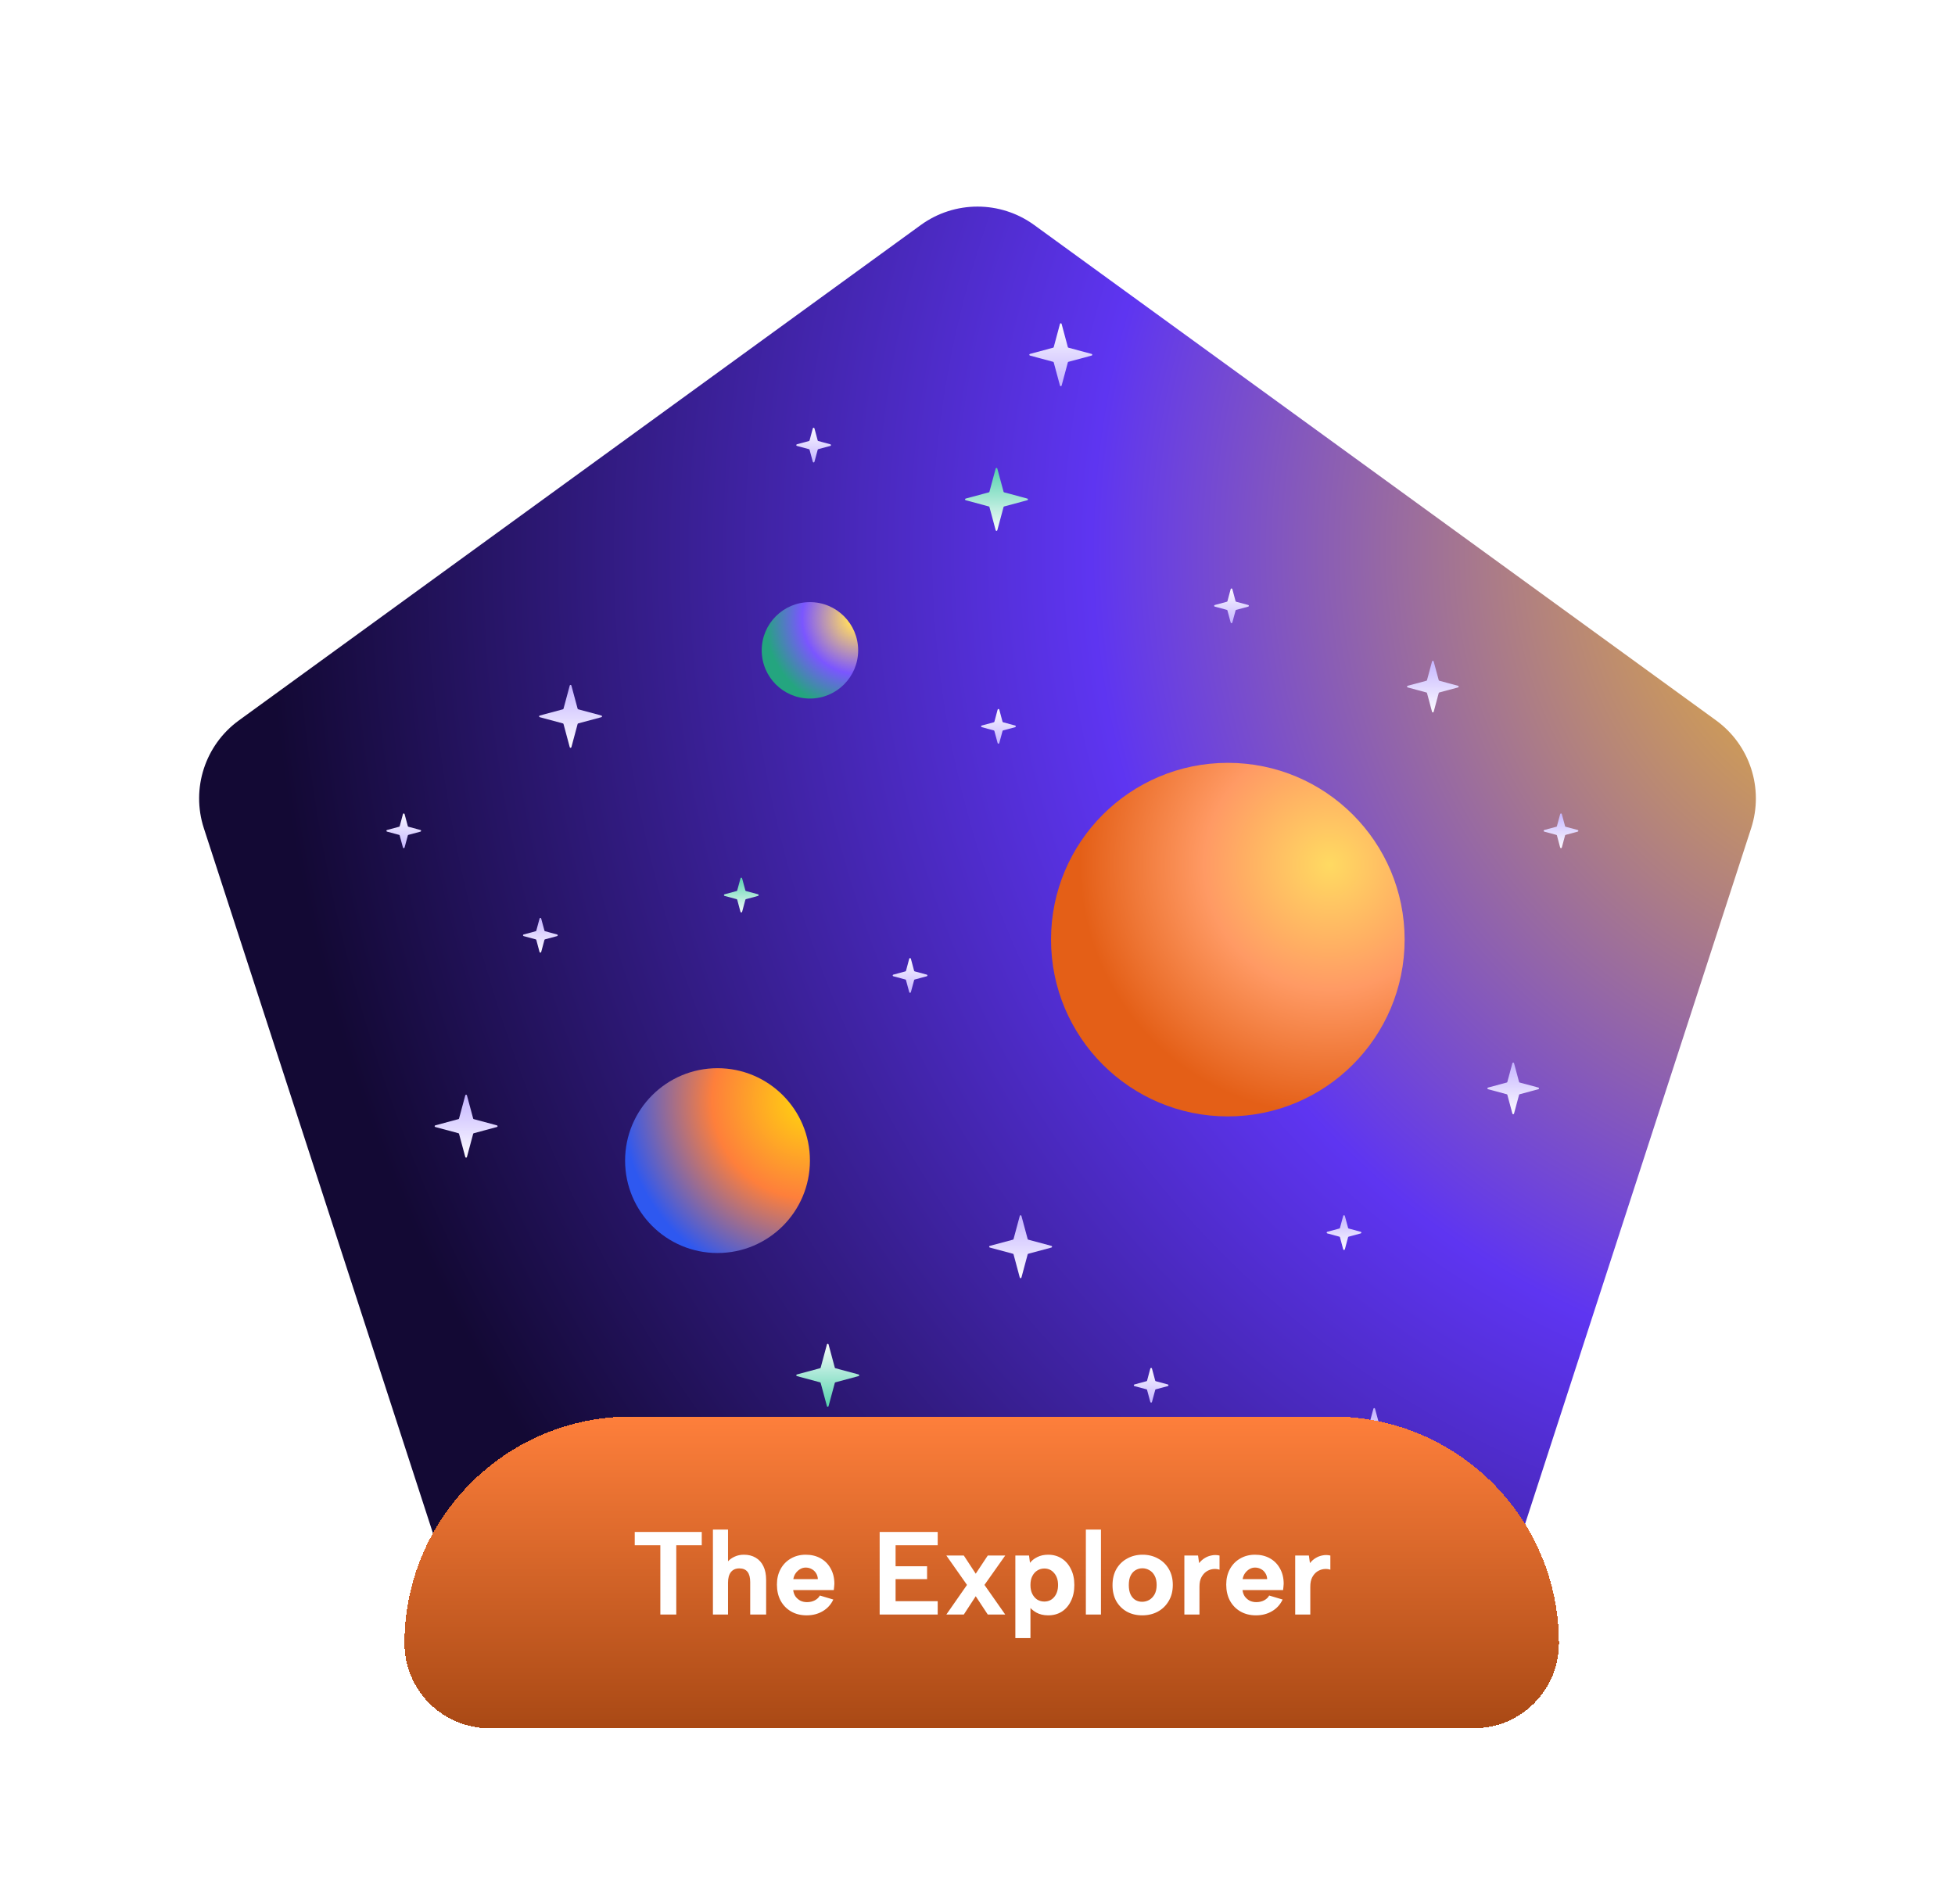 <svg width="232" height="226" viewBox="0 0 232 226" fill="none" xmlns="http://www.w3.org/2000/svg">
<g filter="url(#filter0_d_493_8953)">
<g filter="url(#filter1_i_493_8953)">
<path d="M107.173 23.617C112.521 19.732 119.763 19.732 125.111 23.617L206.037 82.413C211.385 86.299 213.622 93.186 211.58 99.473L180.669 194.607C178.626 200.894 172.767 205.15 166.157 205.15H66.128C59.517 205.15 53.658 200.894 51.616 194.607L20.705 99.473C18.662 93.186 20.9 86.299 26.248 82.413L107.173 23.617Z" fill="url(#paint0_radial_493_8953)"/>
</g>
<path d="M162.982 167.187C163.009 167.089 163.149 167.089 163.175 167.187L163.916 169.94C163.926 169.975 163.953 170.002 163.987 170.011L166.74 170.752C166.839 170.779 166.839 170.919 166.74 170.945L163.987 171.687C163.953 171.696 163.926 171.723 163.916 171.757L163.175 174.51C163.149 174.609 163.009 174.609 162.982 174.51L162.241 171.757C162.232 171.723 162.205 171.696 162.17 171.687L159.417 170.945C159.319 170.919 159.319 170.779 159.417 170.752L162.17 170.011C162.205 170.002 162.232 169.975 162.241 169.94L162.982 167.187Z" fill="url(#paint1_linear_493_8953)"/>
<path d="M55.216 129.994C55.243 129.895 55.383 129.895 55.41 129.994L56.151 132.747C56.16 132.781 56.187 132.808 56.221 132.817L58.974 133.559C59.073 133.585 59.073 133.725 58.974 133.752L56.221 134.493C56.187 134.502 56.16 134.529 56.151 134.564L55.41 137.317C55.383 137.415 55.243 137.415 55.216 137.317L54.475 134.564C54.466 134.529 54.439 134.502 54.405 134.493L51.652 133.752C51.553 133.725 51.553 133.585 51.652 133.559L54.405 132.817C54.439 132.808 54.466 132.781 54.475 132.747L55.216 129.994Z" fill="url(#paint2_linear_493_8953)"/>
<path d="M118.158 55.607C118.184 55.508 118.324 55.508 118.351 55.607L119.092 58.36C119.101 58.394 119.128 58.421 119.163 58.431L121.916 59.172C122.014 59.198 122.014 59.338 121.916 59.365L119.163 60.106C119.128 60.115 119.101 60.142 119.092 60.177L118.351 62.93C118.324 63.028 118.184 63.028 118.158 62.93L117.417 60.177C117.407 60.142 117.38 60.115 117.346 60.106L114.593 59.365C114.494 59.338 114.494 59.198 114.593 59.172L117.346 58.431C117.38 58.421 117.407 58.394 117.417 58.36L118.158 55.607Z" fill="url(#paint3_linear_493_8953)"/>
<path d="M64.03 109.013C64.056 108.914 64.196 108.914 64.223 109.013L64.609 110.446C64.618 110.481 64.645 110.508 64.679 110.517L66.113 110.903C66.211 110.929 66.211 111.069 66.113 111.096L64.679 111.482C64.645 111.491 64.618 111.518 64.609 111.552L64.223 112.986C64.196 113.084 64.056 113.084 64.03 112.986L63.644 111.552C63.635 111.518 63.608 111.491 63.573 111.482L62.14 111.096C62.041 111.069 62.041 110.929 62.14 110.903L63.573 110.517C63.608 110.508 63.635 110.481 63.644 110.446L64.03 109.013Z" fill="url(#paint4_linear_493_8953)"/>
<path d="M159.399 144.299C159.425 144.2 159.565 144.2 159.592 144.299L159.978 145.732C159.987 145.767 160.014 145.794 160.048 145.803L161.482 146.189C161.58 146.215 161.58 146.355 161.482 146.382L160.048 146.768C160.014 146.777 159.987 146.804 159.978 146.838L159.592 148.272C159.565 148.37 159.425 148.37 159.399 148.272L159.013 146.838C159.004 146.804 158.977 146.777 158.942 146.768L157.509 146.382C157.41 146.355 157.41 146.215 157.509 146.189L158.942 145.803C158.977 145.794 159.004 145.767 159.013 145.732L159.399 144.299Z" fill="url(#paint5_linear_493_8953)"/>
<path d="M185.147 96.615C185.173 96.516 185.313 96.516 185.34 96.615L185.726 98.048C185.735 98.083 185.762 98.11 185.796 98.119L187.23 98.505C187.328 98.531 187.328 98.671 187.23 98.698L185.796 99.084C185.762 99.093 185.735 99.12 185.726 99.154L185.34 100.588C185.313 100.687 185.173 100.687 185.147 100.588L184.761 99.154C184.752 99.12 184.725 99.093 184.69 99.084L183.257 98.698C183.158 98.671 183.158 98.531 183.257 98.505L184.69 98.119C184.725 98.11 184.752 98.083 184.761 98.048L185.147 96.615Z" fill="url(#paint6_linear_493_8953)"/>
<path d="M87.874 104.245C87.9 104.146 88.04 104.146 88.067 104.245L88.453 105.678C88.462 105.712 88.489 105.739 88.523 105.748L89.956 106.134C90.055 106.161 90.055 106.301 89.956 106.327L88.523 106.713C88.489 106.723 88.462 106.75 88.453 106.784L88.067 108.217C88.04 108.316 87.9 108.316 87.874 108.217L87.487 106.784C87.478 106.75 87.451 106.723 87.417 106.713L85.984 106.327C85.885 106.301 85.885 106.161 85.984 106.134L87.417 105.748C87.451 105.739 87.478 105.712 87.487 105.678L87.874 104.245Z" fill="url(#paint7_linear_493_8953)"/>
<path d="M77.576 178.789C77.549 178.888 77.409 178.888 77.383 178.789L76.997 177.356C76.987 177.322 76.961 177.295 76.926 177.286L75.493 176.9C75.394 176.873 75.394 176.733 75.493 176.707L76.926 176.321C76.961 176.311 76.987 176.284 76.997 176.25L77.383 174.817C77.409 174.718 77.549 174.718 77.576 174.817L77.962 176.25C77.971 176.284 77.998 176.311 78.032 176.321L79.466 176.707C79.564 176.733 79.564 176.873 79.466 176.9L78.032 177.286C77.998 177.295 77.971 177.322 77.962 177.356L77.576 178.789Z" fill="url(#paint8_linear_493_8953)"/>
<path d="M118.391 179.585C118.418 179.486 118.558 179.486 118.584 179.585L118.97 181.018C118.979 181.053 119.006 181.08 119.041 181.089L120.474 181.475C120.573 181.502 120.573 181.642 120.474 181.668L119.041 182.054C119.006 182.063 118.979 182.09 118.97 182.125L118.584 183.558C118.558 183.657 118.418 183.657 118.391 183.558L118.005 182.125C117.996 182.09 117.969 182.063 117.935 182.054L116.501 181.668C116.403 181.642 116.403 181.502 116.501 181.475L117.935 181.089C117.969 181.08 117.996 181.053 118.005 181.018L118.391 179.585Z" fill="url(#paint9_linear_493_8953)"/>
<path d="M48.011 100.588C47.985 100.687 47.845 100.687 47.818 100.588L47.432 99.155C47.423 99.12 47.396 99.093 47.362 99.084L45.928 98.698C45.83 98.671 45.83 98.531 45.928 98.505L47.362 98.119C47.396 98.11 47.423 98.083 47.432 98.049L47.818 96.615C47.845 96.516 47.985 96.516 48.011 96.615L48.397 98.049C48.407 98.083 48.433 98.11 48.468 98.119L49.901 98.505C50 98.531 50 98.671 49.901 98.698L48.468 99.084C48.433 99.093 48.407 99.12 48.397 99.155L48.011 100.588Z" fill="url(#paint10_linear_493_8953)"/>
<path d="M136.703 166.392C136.676 166.49 136.536 166.49 136.51 166.392L136.124 164.958C136.114 164.924 136.088 164.897 136.053 164.888L134.62 164.502C134.521 164.475 134.521 164.335 134.62 164.309L136.053 163.923C136.088 163.914 136.114 163.887 136.124 163.852L136.51 162.419C136.536 162.32 136.676 162.32 136.703 162.419L137.089 163.852C137.098 163.887 137.125 163.914 137.159 163.923L138.593 164.309C138.691 164.335 138.691 164.475 138.593 164.502L137.159 164.888C137.125 164.897 137.098 164.924 137.089 164.958L136.703 166.392Z" fill="url(#paint11_linear_493_8953)"/>
<path d="M108.093 117.754C108.067 117.853 107.927 117.853 107.9 117.754L107.514 116.321C107.505 116.286 107.478 116.259 107.444 116.25L106.01 115.864C105.912 115.838 105.912 115.698 106.01 115.671L107.444 115.285C107.478 115.276 107.505 115.249 107.514 115.215L107.9 113.781C107.927 113.683 108.067 113.683 108.093 113.781L108.479 115.215C108.489 115.249 108.515 115.276 108.55 115.285L109.983 115.671C110.082 115.698 110.082 115.838 109.983 115.864L108.55 116.25C108.515 116.259 108.489 116.286 108.479 116.321L108.093 117.754Z" fill="url(#paint12_linear_493_8953)"/>
<path d="M146.24 73.885C146.213 73.984 146.073 73.984 146.047 73.885L145.661 72.452C145.652 72.417 145.625 72.39 145.59 72.381L144.157 71.995C144.058 71.969 144.058 71.829 144.157 71.802L145.59 71.416C145.625 71.407 145.652 71.38 145.661 71.346L146.047 69.912C146.073 69.814 146.213 69.814 146.24 69.912L146.626 71.346C146.635 71.38 146.662 71.407 146.696 71.416L148.13 71.802C148.228 71.829 148.228 71.969 148.13 71.995L146.696 72.381C146.662 72.39 146.635 72.417 146.626 72.452L146.24 73.885Z" fill="url(#paint13_linear_493_8953)"/>
<path d="M118.584 88.19C118.557 88.289 118.417 88.289 118.39 88.19L118.005 86.757C117.995 86.722 117.968 86.695 117.934 86.686L116.501 86.3C116.402 86.274 116.402 86.134 116.501 86.107L117.934 85.721C117.968 85.712 117.995 85.685 118.005 85.651L118.39 84.217C118.417 84.119 118.557 84.119 118.584 84.217L118.97 85.651C118.979 85.685 119.006 85.712 119.04 85.721L120.473 86.107C120.572 86.134 120.572 86.274 120.473 86.3L119.04 86.686C119.006 86.695 118.979 86.722 118.97 86.757L118.584 88.19Z" fill="url(#paint14_linear_493_8953)"/>
<path d="M96.65 54.811C96.623 54.91 96.483 54.91 96.457 54.811L96.071 53.378C96.062 53.343 96.035 53.317 96 53.307L94.567 52.922C94.468 52.895 94.468 52.755 94.567 52.728L96 52.342C96.035 52.333 96.062 52.306 96.071 52.272L96.457 50.839C96.483 50.74 96.623 50.74 96.65 50.839L97.036 52.272C97.045 52.306 97.072 52.333 97.106 52.342L98.54 52.728C98.638 52.755 98.638 52.895 98.54 52.922L97.106 53.307C97.072 53.317 97.045 53.343 97.036 53.378L96.65 54.811Z" fill="url(#paint15_linear_493_8953)"/>
<path d="M121.019 144.299C121.046 144.2 121.186 144.2 121.212 144.299L121.954 147.052C121.963 147.086 121.99 147.113 122.024 147.123L124.777 147.864C124.876 147.89 124.876 148.03 124.777 148.057L122.024 148.798C121.99 148.808 121.963 148.834 121.954 148.869L121.212 151.622C121.186 151.721 121.046 151.721 121.019 151.622L120.278 148.869C120.269 148.834 120.242 148.808 120.207 148.798L117.454 148.057C117.356 148.03 117.356 147.89 117.454 147.864L120.207 147.123C120.242 147.113 120.269 147.086 120.278 147.052L121.019 144.299Z" fill="url(#paint16_linear_493_8953)"/>
<path d="M179.476 126.179C179.503 126.081 179.643 126.081 179.669 126.179L180.268 128.404C180.278 128.439 180.304 128.466 180.339 128.475L182.564 129.074C182.663 129.101 182.663 129.241 182.564 129.267L180.339 129.866C180.304 129.876 180.278 129.902 180.268 129.937L179.669 132.162C179.643 132.261 179.503 132.261 179.476 132.162L178.877 129.937C178.868 129.902 178.841 129.876 178.806 129.866L176.581 129.267C176.483 129.241 176.483 129.101 176.581 129.074L178.806 128.475C178.841 128.466 178.868 128.439 178.877 128.404L179.476 126.179Z" fill="url(#paint17_linear_493_8953)"/>
<path d="M169.941 78.495C169.968 78.397 170.108 78.397 170.134 78.495L170.733 80.72C170.742 80.755 170.769 80.782 170.804 80.791L173.029 81.39C173.128 81.417 173.128 81.557 173.029 81.583L170.804 82.182C170.769 82.192 170.742 82.218 170.733 82.253L170.134 84.478C170.108 84.577 169.968 84.577 169.941 84.478L169.342 82.253C169.333 82.218 169.306 82.192 169.271 82.182L167.046 81.583C166.947 81.557 166.947 81.417 167.046 81.39L169.271 80.791C169.306 80.782 169.333 80.755 169.342 80.72L169.941 78.495Z" fill="url(#paint18_linear_493_8953)"/>
<path d="M125.981 45.764C125.954 45.862 125.814 45.862 125.788 45.764L125.046 43.011C125.037 42.976 125.01 42.949 124.976 42.94L122.223 42.199C122.124 42.172 122.124 42.032 122.223 42.005L124.976 41.264C125.01 41.255 125.037 41.228 125.046 41.194L125.788 38.441C125.814 38.342 125.954 38.342 125.981 38.441L126.722 41.194C126.731 41.228 126.758 41.255 126.793 41.264L129.546 42.005C129.644 42.032 129.644 42.172 129.546 42.199L126.793 42.94C126.758 42.949 126.731 42.976 126.722 43.011L125.981 45.764Z" fill="url(#paint19_linear_493_8953)"/>
<path d="M67.613 81.356C67.639 81.258 67.779 81.258 67.806 81.356L68.547 84.109C68.556 84.144 68.583 84.171 68.618 84.18L71.371 84.921C71.469 84.948 71.469 85.088 71.371 85.114L68.618 85.855C68.583 85.865 68.556 85.892 68.547 85.926L67.806 88.679C67.779 88.778 67.639 88.778 67.613 88.679L66.872 85.926C66.862 85.892 66.835 85.865 66.801 85.855L64.048 85.114C63.949 85.088 63.949 84.948 64.048 84.921L66.801 84.18C66.835 84.171 66.862 84.144 66.872 84.109L67.613 81.356Z" fill="url(#paint20_linear_493_8953)"/>
<path d="M98.325 166.881C98.298 166.979 98.158 166.979 98.132 166.881L97.39 164.128C97.381 164.093 97.354 164.066 97.32 164.057L94.567 163.316C94.468 163.289 94.468 163.149 94.567 163.123L97.32 162.381C97.354 162.372 97.381 162.345 97.39 162.311L98.132 159.558C98.158 159.459 98.298 159.459 98.325 159.558L99.066 162.311C99.075 162.345 99.102 162.372 99.136 162.381L101.889 163.123C101.988 163.149 101.988 163.289 101.889 163.316L99.136 164.057C99.102 164.066 99.075 164.093 99.066 164.128L98.325 166.881Z" fill="url(#paint21_linear_493_8953)"/>
<circle cx="145.706" cy="111.515" r="20.981" fill="url(#paint22_radial_493_8953)"/>
<circle cx="85.147" cy="137.741" r="10.967" fill="url(#paint23_radial_493_8953)"/>
<circle cx="96.115" cy="77.183" r="5.722" fill="url(#paint24_radial_493_8953)"/>
<path d="M104.789 20.531C111.474 15.674 120.526 15.674 127.211 20.531L208.136 79.327C214.821 84.184 217.619 92.794 215.065 100.652L184.154 195.786C181.601 203.644 174.278 208.965 166.015 208.965H65.985C57.722 208.965 50.399 203.644 47.846 195.786L16.935 100.652C14.381 92.794 17.179 84.184 23.864 79.327L104.789 20.531ZM122.727 26.704C118.716 23.79 113.284 23.79 109.273 26.704L28.348 85.5C24.337 88.414 22.659 93.579 24.191 98.294L55.102 193.427C56.633 198.143 61.027 201.335 65.985 201.335H166.015C170.973 201.335 175.366 198.143 176.899 193.427L207.809 98.294C209.341 93.579 207.663 88.414 203.652 85.5L122.727 26.704Z" fill="white"/>
<g filter="url(#filter2_d_493_8953)">
<path d="M48 199.021C48 184.159 60.048 172.112 74.909 172.112H158.091C172.952 172.112 185 184.159 185 199.021C185 204.594 180.482 209.112 174.909 209.112H58.091C52.518 209.112 48 204.594 48 199.021Z" fill="url(#paint25_linear_493_8953)" shape-rendering="crispEdges"/>
<path d="M75.325 185.812H83.277V187.394H80.253V195.612H78.363V187.394H75.325V185.812ZM84.603 185.532H86.395V189.298C86.61 189.064 86.876 188.878 87.193 188.738C87.52 188.588 87.884 188.514 88.285 188.514C88.817 188.514 89.279 188.63 89.671 188.864C90.073 189.097 90.381 189.438 90.595 189.886C90.81 190.324 90.917 190.87 90.917 191.524V195.612H89.027V191.762C89.027 191.22 88.92 190.814 88.705 190.544C88.491 190.273 88.169 190.138 87.739 190.138C87.301 190.138 86.965 190.287 86.731 190.586C86.507 190.875 86.395 191.29 86.395 191.832V195.612H84.603V185.532ZM95.725 195.71C95.025 195.71 94.409 195.556 93.877 195.248C93.345 194.94 92.929 194.51 92.631 193.96C92.341 193.409 92.197 192.774 92.197 192.056C92.197 191.365 92.341 190.754 92.631 190.222C92.92 189.69 93.321 189.274 93.835 188.976C94.357 188.668 94.95 188.514 95.613 188.514C96.285 188.514 96.877 188.658 97.391 188.948C97.904 189.237 98.301 189.643 98.581 190.166C98.87 190.679 99.015 191.281 99.015 191.972C99.015 192.074 99.005 192.191 98.987 192.322C98.977 192.443 98.963 192.574 98.945 192.714H94.129C94.166 193.012 94.259 193.269 94.409 193.484C94.567 193.689 94.759 193.852 94.983 193.974C95.216 194.086 95.477 194.142 95.767 194.142C96.112 194.142 96.42 194.072 96.691 193.932C96.971 193.782 97.171 193.591 97.293 193.358L98.889 193.834C98.609 194.431 98.189 194.893 97.629 195.22C97.078 195.546 96.443 195.71 95.725 195.71ZM97.055 191.412C97.045 191.15 96.975 190.917 96.845 190.712C96.714 190.497 96.541 190.334 96.327 190.222C96.112 190.1 95.874 190.04 95.613 190.04C95.379 190.04 95.16 190.1 94.955 190.222C94.749 190.343 94.572 190.506 94.423 190.712C94.283 190.908 94.189 191.141 94.143 191.412H97.055ZM111.277 187.394H106.279V189.886H110.017V191.412H106.279V194.03H111.277V195.612H104.389V185.812H111.277V187.394ZM112.304 188.612H114.376L115.79 190.768L117.218 188.612H119.29L116.826 192.098L119.29 195.612H117.218L115.79 193.442L114.376 195.612H112.304L114.754 192.098L112.304 188.612ZM122.06 194.562L122.284 194.534V198.412H120.492V188.612H122.116L122.228 189.48C122.433 189.209 122.723 188.98 123.096 188.794C123.469 188.607 123.899 188.514 124.384 188.514C124.991 188.514 125.527 188.663 125.994 188.962C126.461 189.26 126.825 189.68 127.086 190.222C127.357 190.754 127.492 191.384 127.492 192.112C127.492 192.84 127.357 193.474 127.086 194.016C126.825 194.557 126.461 194.977 125.994 195.276C125.537 195.565 125 195.71 124.384 195.71C123.843 195.71 123.371 195.598 122.97 195.374C122.578 195.15 122.275 194.879 122.06 194.562ZM125.56 192.112C125.56 191.524 125.406 191.052 125.098 190.698C124.799 190.334 124.407 190.152 123.922 190.152C123.623 190.152 123.348 190.231 123.096 190.39C122.853 190.539 122.657 190.758 122.508 191.048C122.359 191.328 122.284 191.682 122.284 192.112C122.284 192.532 122.359 192.886 122.508 193.176C122.657 193.465 122.853 193.689 123.096 193.848C123.348 193.997 123.623 194.072 123.922 194.072C124.407 194.072 124.799 193.894 125.098 193.54C125.406 193.176 125.56 192.7 125.56 192.112ZM128.859 185.532H130.651V195.612H128.859V185.532ZM135.551 195.71C134.87 195.71 134.263 195.565 133.731 195.276C133.199 194.977 132.779 194.562 132.471 194.03C132.172 193.488 132.023 192.854 132.023 192.126C132.023 191.388 132.177 190.749 132.485 190.208C132.802 189.666 133.232 189.251 133.773 188.962C134.314 188.663 134.921 188.514 135.593 188.514C136.265 188.514 136.872 188.663 137.413 188.962C137.954 189.251 138.384 189.666 138.701 190.208C139.018 190.74 139.177 191.37 139.177 192.098C139.177 192.835 139.014 193.474 138.687 194.016C138.37 194.557 137.936 194.977 137.385 195.276C136.844 195.565 136.232 195.71 135.551 195.71ZM135.537 194.1C135.826 194.1 136.102 194.03 136.363 193.89C136.624 193.74 136.839 193.521 137.007 193.232C137.175 192.933 137.259 192.555 137.259 192.098C137.259 191.659 137.18 191.295 137.021 191.006C136.862 190.707 136.652 190.488 136.391 190.348C136.139 190.198 135.864 190.124 135.565 190.124C135.276 190.124 135.005 190.198 134.753 190.348C134.51 190.488 134.314 190.707 134.165 191.006C134.025 191.295 133.955 191.668 133.955 192.126C133.955 192.564 134.025 192.933 134.165 193.232C134.305 193.521 134.496 193.74 134.739 193.89C134.982 194.03 135.248 194.1 135.537 194.1ZM140.549 188.612H142.173L142.299 189.508C142.495 189.265 142.714 189.069 142.957 188.92C143.209 188.761 143.484 188.654 143.783 188.598C144.081 188.532 144.394 188.537 144.721 188.612V190.292C144.469 190.208 144.203 190.184 143.923 190.222C143.652 190.259 143.395 190.357 143.153 190.516C142.919 190.674 142.723 190.903 142.565 191.202C142.415 191.491 142.341 191.86 142.341 192.308V195.612H140.549V188.612ZM149.045 195.71C148.345 195.71 147.729 195.556 147.197 195.248C146.665 194.94 146.25 194.51 145.951 193.96C145.662 193.409 145.517 192.774 145.517 192.056C145.517 191.365 145.662 190.754 145.951 190.222C146.24 189.69 146.642 189.274 147.155 188.976C147.678 188.668 148.27 188.514 148.933 188.514C149.605 188.514 150.198 188.658 150.711 188.948C151.224 189.237 151.621 189.643 151.901 190.166C152.19 190.679 152.335 191.281 152.335 191.972C152.335 192.074 152.326 192.191 152.307 192.322C152.298 192.443 152.284 192.574 152.265 192.714H147.449C147.486 193.012 147.58 193.269 147.729 193.484C147.888 193.689 148.079 193.852 148.303 193.974C148.536 194.086 148.798 194.142 149.087 194.142C149.432 194.142 149.74 194.072 150.011 193.932C150.291 193.782 150.492 193.591 150.613 193.358L152.209 193.834C151.929 194.431 151.509 194.893 150.949 195.22C150.398 195.546 149.764 195.71 149.045 195.71ZM150.375 191.412C150.366 191.15 150.296 190.917 150.165 190.712C150.034 190.497 149.862 190.334 149.647 190.222C149.432 190.1 149.194 190.04 148.933 190.04C148.7 190.04 148.48 190.1 148.275 190.222C148.07 190.343 147.892 190.506 147.743 190.712C147.603 190.908 147.51 191.141 147.463 191.412H150.375ZM153.701 188.612H155.325L155.451 189.508C155.647 189.265 155.866 189.069 156.109 188.92C156.361 188.761 156.636 188.654 156.935 188.598C157.234 188.532 157.546 188.537 157.873 188.612V190.292C157.621 190.208 157.355 190.184 157.075 190.222C156.804 190.259 156.548 190.357 156.305 190.516C156.072 190.674 155.876 190.903 155.717 191.202C155.568 191.491 155.493 191.86 155.493 192.308V195.612H153.701V188.612Z" fill="white"/>
</g>
</g>
<defs>
<filter id="filter0_d_493_8953" x="0" y="0.889" width="232" height="224.223" filterUnits="userSpaceOnUse" color-interpolation-filters="sRGB">
<feFlood flood-opacity="0" result="BackgroundImageFix"/>
<feColorMatrix in="SourceAlpha" type="matrix" values="0 0 0 0 0 0 0 0 0 0 0 0 0 0 0 0 0 0 127 0" result="hardAlpha"/>
<feOffset/>
<feGaussianBlur stdDeviation="8"/>
<feComposite in2="hardAlpha" operator="out"/>
<feColorMatrix type="matrix" values="0 0 0 0 0 0 0 0 0 0 0 0 0 0 0 0 0 0 0.4 0"/>
<feBlend mode="normal" in2="BackgroundImageFix" result="effect1_dropShadow_493_8953"/>
<feBlend mode="normal" in="SourceGraphic" in2="effect1_dropShadow_493_8953" result="shape"/>
</filter>
<filter id="filter1_i_493_8953" x="19.957" y="20.703" width="192.371" height="184.447" filterUnits="userSpaceOnUse" color-interpolation-filters="sRGB">
<feFlood flood-opacity="0" result="BackgroundImageFix"/>
<feBlend mode="normal" in="SourceGraphic" in2="BackgroundImageFix" result="shape"/>
<feColorMatrix in="SourceAlpha" type="matrix" values="0 0 0 0 0 0 0 0 0 0 0 0 0 0 0 0 0 0 127 0" result="hardAlpha"/>
<feOffset/>
<feGaussianBlur stdDeviation="10"/>
<feComposite in2="hardAlpha" operator="arithmetic" k2="-1" k3="1"/>
<feColorMatrix type="matrix" values="0 0 0 0 0 0 0 0 0 0 0 0 0 0 0 0 0 0 0.5 0"/>
<feBlend mode="normal" in2="shape" result="effect1_innerShadow_493_8953"/>
</filter>
<filter id="filter2_d_493_8953" x="44" y="164.112" width="145" height="45" filterUnits="userSpaceOnUse" color-interpolation-filters="sRGB">
<feFlood flood-opacity="0" result="BackgroundImageFix"/>
<feColorMatrix in="SourceAlpha" type="matrix" values="0 0 0 0 0 0 0 0 0 0 0 0 0 0 0 0 0 0 127 0" result="hardAlpha"/>
<feOffset dy="-4"/>
<feGaussianBlur stdDeviation="2"/>
<feComposite in2="hardAlpha" operator="out"/>
<feColorMatrix type="matrix" values="0 0 0 0 0 0 0 0 0 0 0 0 0 0 0 0 0 0 0.25 0"/>
<feBlend mode="normal" in2="BackgroundImageFix" result="effect1_dropShadow_493_8953"/>
<feBlend mode="normal" in="SourceGraphic" in2="effect1_dropShadow_493_8953" result="shape"/>
</filter>
<radialGradient id="paint0_radial_493_8953" cx="0" cy="0" r="1" gradientUnits="userSpaceOnUse" gradientTransform="translate(227.762 63.112) rotate(124.585) scale(196.641 196.641)">
<stop stop-color="#FFC815"/>
<stop offset="0.505" stop-color="#5E35F1"/>
<stop offset="1" stop-color="#130934"/>
</radialGradient>
<linearGradient id="paint1_linear_493_8953" x1="163.079" y1="166.829" x2="163.079" y2="174.869" gradientUnits="userSpaceOnUse">
<stop stop-color="#C2B1FF"/>
<stop offset="1" stop-color="white"/>
</linearGradient>
<linearGradient id="paint2_linear_493_8953" x1="55.313" y1="129.635" x2="55.313" y2="137.675" gradientUnits="userSpaceOnUse">
<stop stop-color="#C2B1FF"/>
<stop offset="1" stop-color="white"/>
</linearGradient>
<linearGradient id="paint3_linear_493_8953" x1="118.254" y1="55.248" x2="118.254" y2="63.288" gradientUnits="userSpaceOnUse">
<stop stop-color="#4ED0AA"/>
<stop offset="1" stop-color="white"/>
</linearGradient>
<linearGradient id="paint4_linear_493_8953" x1="64.126" y1="108.654" x2="64.126" y2="113.344" gradientUnits="userSpaceOnUse">
<stop stop-color="#C2B1FF"/>
<stop offset="1" stop-color="white"/>
</linearGradient>
<linearGradient id="paint5_linear_493_8953" x1="159.495" y1="143.94" x2="159.495" y2="148.63" gradientUnits="userSpaceOnUse">
<stop stop-color="#C2B1FF"/>
<stop offset="1" stop-color="white"/>
</linearGradient>
<linearGradient id="paint6_linear_493_8953" x1="185.243" y1="96.257" x2="185.243" y2="100.946" gradientUnits="userSpaceOnUse">
<stop stop-color="#C2B1FF"/>
<stop offset="1" stop-color="white"/>
</linearGradient>
<linearGradient id="paint7_linear_493_8953" x1="87.97" y1="103.886" x2="87.97" y2="108.576" gradientUnits="userSpaceOnUse">
<stop stop-color="#4ED0AA"/>
<stop offset="1" stop-color="white"/>
</linearGradient>
<linearGradient id="paint8_linear_493_8953" x1="77.479" y1="179.148" x2="77.479" y2="174.458" gradientUnits="userSpaceOnUse">
<stop stop-color="#C2B1FF"/>
<stop offset="1" stop-color="white"/>
</linearGradient>
<linearGradient id="paint9_linear_493_8953" x1="118.488" y1="179.227" x2="118.488" y2="183.917" gradientUnits="userSpaceOnUse">
<stop stop-color="#C2B1FF"/>
<stop offset="1" stop-color="white"/>
</linearGradient>
<linearGradient id="paint10_linear_493_8953" x1="47.915" y1="100.947" x2="47.915" y2="96.257" gradientUnits="userSpaceOnUse">
<stop stop-color="#C2B1FF"/>
<stop offset="1" stop-color="white"/>
</linearGradient>
<linearGradient id="paint11_linear_493_8953" x1="136.606" y1="166.75" x2="136.606" y2="162.06" gradientUnits="userSpaceOnUse">
<stop stop-color="#C2B1FF"/>
<stop offset="1" stop-color="white"/>
</linearGradient>
<linearGradient id="paint12_linear_493_8953" x1="107.997" y1="118.113" x2="107.997" y2="113.423" gradientUnits="userSpaceOnUse">
<stop stop-color="#C2B1FF"/>
<stop offset="1" stop-color="white"/>
</linearGradient>
<linearGradient id="paint13_linear_493_8953" x1="146.143" y1="74.243" x2="146.143" y2="69.553" gradientUnits="userSpaceOnUse">
<stop stop-color="#C2B1FF"/>
<stop offset="1" stop-color="white"/>
</linearGradient>
<linearGradient id="paint14_linear_493_8953" x1="118.487" y1="88.549" x2="118.487" y2="83.859" gradientUnits="userSpaceOnUse">
<stop stop-color="#C2B1FF"/>
<stop offset="1" stop-color="white"/>
</linearGradient>
<linearGradient id="paint15_linear_493_8953" x1="96.553" y1="55.17" x2="96.553" y2="50.48" gradientUnits="userSpaceOnUse">
<stop stop-color="#C2B1FF"/>
<stop offset="1" stop-color="white"/>
</linearGradient>
<linearGradient id="paint16_linear_493_8953" x1="121.116" y1="143.94" x2="121.116" y2="151.98" gradientUnits="userSpaceOnUse">
<stop stop-color="#C2B1FF"/>
<stop offset="1" stop-color="white"/>
</linearGradient>
<linearGradient id="paint17_linear_493_8953" x1="179.573" y1="125.821" x2="179.573" y2="132.521" gradientUnits="userSpaceOnUse">
<stop stop-color="#C2B1FF"/>
<stop offset="1" stop-color="white"/>
</linearGradient>
<linearGradient id="paint18_linear_493_8953" x1="170.038" y1="78.137" x2="170.038" y2="84.837" gradientUnits="userSpaceOnUse">
<stop stop-color="#C2B1FF"/>
<stop offset="1" stop-color="white"/>
</linearGradient>
<linearGradient id="paint19_linear_493_8953" x1="125.884" y1="46.122" x2="125.884" y2="38.082" gradientUnits="userSpaceOnUse">
<stop stop-color="#C2B1FF"/>
<stop offset="1" stop-color="white"/>
</linearGradient>
<linearGradient id="paint20_linear_493_8953" x1="67.71" y1="80.998" x2="67.71" y2="89.038" gradientUnits="userSpaceOnUse">
<stop stop-color="#C2B1FF"/>
<stop offset="1" stop-color="white"/>
</linearGradient>
<linearGradient id="paint21_linear_493_8953" x1="98.228" y1="167.239" x2="98.228" y2="159.199" gradientUnits="userSpaceOnUse">
<stop stop-color="#4ED0AA"/>
<stop offset="1" stop-color="white"/>
</linearGradient>
<radialGradient id="paint22_radial_493_8953" cx="0" cy="0" r="1" gradientUnits="userSpaceOnUse" gradientTransform="translate(157.785 102.614) rotate(135) scale(29.672)">
<stop stop-color="#FFDA62"/>
<stop offset="0.5" stop-color="#FF9A64"/>
<stop offset="1" stop-color="#E45F17"/>
</radialGradient>
<radialGradient id="paint23_radial_493_8953" cx="0" cy="0" r="1" gradientUnits="userSpaceOnUse" gradientTransform="translate(96.114 130.645) rotate(136.169) scale(22.358)">
<stop offset="0.091" stop-color="#FFC815"/>
<stop offset="0.519" stop-color="#FE7F3B"/>
<stop offset="1" stop-color="#2E58F0"/>
</radialGradient>
<radialGradient id="paint24_radial_493_8953" cx="0" cy="0" r="1" gradientUnits="userSpaceOnUse" gradientTransform="translate(101.837 73.368) rotate(120.964) scale(11.122)">
<stop offset="0.106" stop-color="#FFDA62"/>
<stop offset="0.596" stop-color="#7B56FF"/>
<stop offset="1" stop-color="#24A57F"/>
</radialGradient>
<linearGradient id="paint25_linear_493_8953" x1="116.5" y1="172.112" x2="116.5" y2="209.112" gradientUnits="userSpaceOnUse">
<stop stop-color="#FE7F3B"/>
<stop offset="1" stop-color="#A94915"/>
</linearGradient>
</defs>
</svg>
